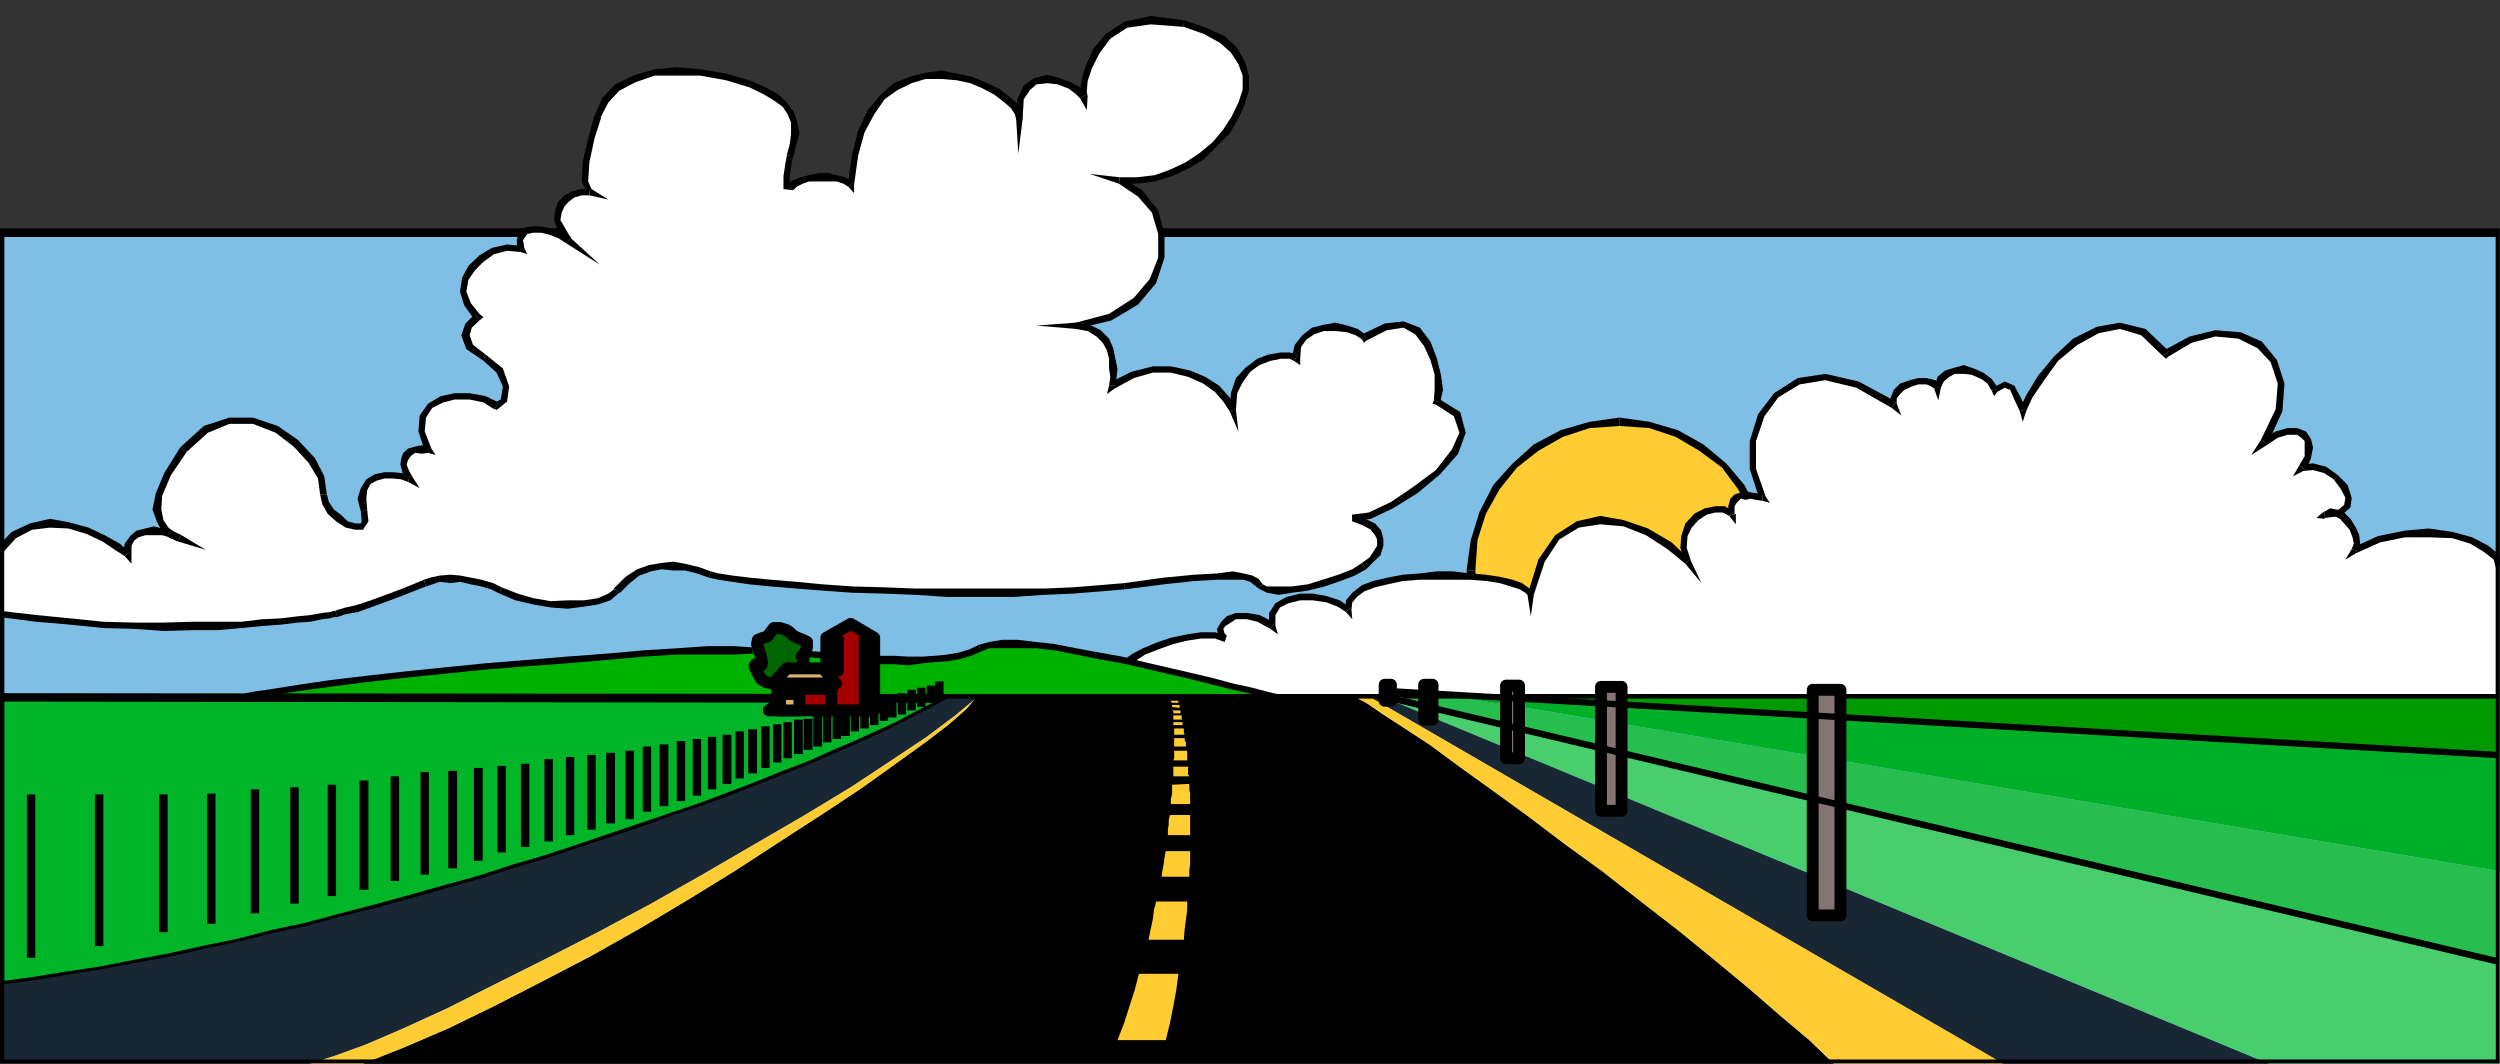 <?xml version="1.0" encoding="UTF-8" standalone="no"?>
<svg
   xmlns:ooo="http://xml.openoffice.org/svg/export"
   xmlns:dc="http://purl.org/dc/elements/1.1/"
   xmlns:cc="http://creativecommons.org/ns#"
   xmlns:rdf="http://www.w3.org/1999/02/22-rdf-syntax-ns#"
   xmlns:svg="http://www.w3.org/2000/svg"
   xmlns="http://www.w3.org/2000/svg"
   xmlns:sodipodi="http://sodipodi.sourceforge.net/DTD/sodipodi-0.dtd"
   xmlns:inkscape="http://www.inkscape.org/namespaces/inkscape"
   version="1.2"
   width="59.51mm"
   height="25.32mm"
   viewBox="0 0 5951 2532"
   preserveAspectRatio="xMidYMid"
   xml:space="preserve"
   id="svg435"
   sodipodi:docname="openroad.svg"
   style="fill-rule:evenodd;stroke-width:28.222;stroke-linejoin:round"
   inkscape:version="0.92.5 (2060ec1f9f, 2020-04-08)"><rect x="0" y="0" width="5951" height="2532" fill="#333333" stroke="none"/><sodipodi:namedview
   pagecolor="#ffffff"
   bordercolor="#666666"
   borderopacity="1"
   objecttolerance="10"
   gridtolerance="10"
   guidetolerance="10"
   inkscape:pageopacity="0"
   inkscape:pageshadow="2"
   inkscape:window-width="664"
   inkscape:window-height="487"
   id="namedview437"
   showgrid="false"
   inkscape:zoom="0.2102413"
   inkscape:cx="112.47874"
   inkscape:cy="47.848817"
   inkscape:window-x="0"
   inkscape:window-y="0"
   inkscape:window-maximized="0"
   inkscape:current-layer="svg435" />
 <defs
   class="ClipPathGroup"
   id="defs8">
  <clipPath
   id="presentation_clip_path"
   clipPathUnits="userSpaceOnUse">
   <rect
   x="0"
   y="0"
   width="21000"
   height="29700"
   id="rect2" />
  </clipPath>
  <clipPath
   id="presentation_clip_path_shrink"
   clipPathUnits="userSpaceOnUse">
   <rect
   x="21"
   y="29"
   width="20958"
   height="29641"
   id="rect5" />
  </clipPath>
 </defs>
 <defs
   class="TextShapeIndex"
   id="defs12">
  <g
   ooo:slide="id1"
   ooo:id-list="id3"
   id="g10" />
 </defs>
 <defs
   class="EmbeddedBulletChars"
   id="defs44">
  <g
   id="bullet-char-template-57356"
   transform="matrix(4.8828125e-4,0,0,-4.8828125e-4,0,0)">
   <path
   d="M 580,1141 1163,571 580,0 -4,571 Z"
   id="path14"
   inkscape:connector-curvature="0" />
  </g>
  <g
   id="bullet-char-template-57354"
   transform="matrix(4.8828125e-4,0,0,-4.8828125e-4,0,0)">
   <path
   d="M 8,1128 H 1137 V 0 H 8 Z"
   id="path17"
   inkscape:connector-curvature="0" />
  </g>
  <g
   id="bullet-char-template-10146"
   transform="matrix(4.8828125e-4,0,0,-4.8828125e-4,0,0)">
   <path
   d="M 174,0 602,739 174,1481 1456,739 Z M 1358,739 309,1346 659,739 Z"
   id="path20"
   inkscape:connector-curvature="0" />
  </g>
  <g
   id="bullet-char-template-10132"
   transform="matrix(4.8828125e-4,0,0,-4.8828125e-4,0,0)">
   <path
   d="M 2015,739 1276,0 H 717 l 543,543 H 174 v 393 h 1086 l -543,545 h 557 z"
   id="path23"
   inkscape:connector-curvature="0" />
  </g>
  <g
   id="bullet-char-template-10007"
   transform="matrix(4.8828125e-4,0,0,-4.8828125e-4,0,0)">
   <path
   d="m 0,-2 c -7,16 -16,29 -25,39 l 381,530 c -94,256 -141,385 -141,387 0,25 13,38 40,38 9,0 21,-2 34,-5 21,4 42,12 65,25 l 27,-13 111,-251 280,301 64,-25 24,25 c 21,-10 41,-24 62,-43 C 886,937 835,863 770,784 769,783 710,716 594,584 L 774,223 c 0,-27 -21,-55 -63,-84 l 16,-20 C 717,90 699,76 672,76 641,76 570,178 457,381 L 164,-76 c -22,-34 -53,-51 -92,-51 -42,0 -63,17 -64,51 -7,9 -10,24 -10,44 0,9 1,19 2,30 z"
   id="path26"
   inkscape:connector-curvature="0" />
  </g>
  <g
   id="bullet-char-template-10004"
   transform="matrix(4.8828125e-4,0,0,-4.8828125e-4,0,0)">
   <path
   d="M 285,-33 C 182,-33 111,30 74,156 52,228 41,333 41,471 c 0,78 14,145 41,201 34,71 87,106 158,106 53,0 88,-31 106,-94 l 23,-176 c 8,-64 28,-97 59,-98 l 735,706 c 11,11 33,17 66,17 42,0 63,-15 63,-46 V 965 c 0,-36 -10,-64 -30,-84 L 442,47 C 390,-6 338,-33 285,-33 Z"
   id="path29"
   inkscape:connector-curvature="0" />
  </g>
  <g
   id="bullet-char-template-9679"
   transform="matrix(4.8828125e-4,0,0,-4.8828125e-4,0,0)">
   <path
   d="M 813,0 C 632,0 489,54 383,161 276,268 223,411 223,592 c 0,181 53,324 160,431 106,107 249,161 430,161 179,0 323,-54 432,-161 108,-107 162,-251 162,-431 0,-180 -54,-324 -162,-431 C 1136,54 992,0 813,0 Z"
   id="path32"
   inkscape:connector-curvature="0" />
  </g>
  <g
   id="bullet-char-template-8226"
   transform="matrix(4.8828125e-4,0,0,-4.8828125e-4,0,0)">
   <path
   d="m 346,457 c -73,0 -137,26 -191,78 -54,51 -81,114 -81,188 0,73 27,136 81,188 54,52 118,78 191,78 73,0 134,-26 185,-79 51,-51 77,-114 77,-187 0,-75 -25,-137 -76,-188 -50,-52 -112,-78 -186,-78 z"
   id="path35"
   inkscape:connector-curvature="0" />
  </g>
  <g
   id="bullet-char-template-8211"
   transform="matrix(4.8828125e-4,0,0,-4.8828125e-4,0,0)">
   <path
   d="M -4,459 H 1135 V 606 H -4 Z"
   id="path38"
   inkscape:connector-curvature="0" />
  </g>
  <g
   id="bullet-char-template-61548"
   transform="matrix(4.8828125e-4,0,0,-4.8828125e-4,0,0)">
   <path
   d="m 173,740 c 0,163 58,303 173,419 116,115 255,173 419,173 163,0 302,-58 418,-173 116,-116 174,-256 174,-419 0,-163 -58,-303 -174,-418 C 1067,206 928,148 765,148 601,148 462,206 346,322 231,437 173,577 173,740 Z"
   id="path41"
   inkscape:connector-curvature="0" />
  </g>
 </defs>
 <g
   id="g49"
   transform="translate(-7524,-13584)">
  <g
   id="id2"
   class="Master_Slide">
   <g
   id="bg-id2"
   class="Background" />
   <g
   id="bo-id2"
   class="BackgroundObjects" />
  </g>
 </g>
 <g
   class="SlideGroup"
   id="g433"
   transform="translate(-7524,-13584)">
  <g
   id="g431">
   <g
   id="container-id1">
    <g
   id="id1"
   class="Slide"
   clip-path="url(#presentation_clip_path)">
     <g
   class="Page"
   id="g427">
      <g
   class="Graphic"
   id="g425">
       <g
   id="id3">
        <rect
   class="BoundingBox"
   x="7524"
   y="13584"
   width="5951"
   height="2532"
   id="rect51"
   style="fill:none;stroke:none" />
        <defs
   id="defs56">
         <clipPath
   id="clip_path_1"
   clipPathUnits="userSpaceOnUse">
          <path
   d="m 7524,13584 h 5950 v 2531 H 7524 Z"
   id="path53"
   inkscape:connector-curvature="0" />
         </clipPath>
        </defs>
        <g
   clip-path="url(#clip_path_1)"
   id="g422">
         <path
   d="M 13475,16116 V 14138 H 7524 v 1978 z"
   id="path58"
   inkscape:connector-curvature="0"
   style="fill:#7fbfe5;stroke:none" />
         <path
   d="m 13475,14148 -10,-10 v 1978 h 20 v -1978 l -10,-10 10,10 v -10 h -10 z"
   id="path60"
   inkscape:connector-curvature="0"
   style="fill:#000000;stroke:none" />
         <path
   d="m 7534,14138 -10,10 h 5951 v -20 H 7524 l -10,10 10,-10 h -10 v 10 z"
   id="path62"
   inkscape:connector-curvature="0"
   style="fill:#000000;stroke:none" />
         <path
   d="m 7524,16106 10,10 v -1978 h -20 v 1978 l 10,10 -10,-10 v 10 h 10 z"
   id="path64"
   inkscape:connector-curvature="0"
   style="fill:#000000;stroke:none" />
         <path
   d="m 13465,16116 10,-10 H 7524 v 20 h 5951 l 10,-10 -10,10 h 10 v -10 z"
   id="path66"
   inkscape:connector-curvature="0"
   style="fill:#000000;stroke:none" />
         <path
   d="m 11379,14588 71,8 66,20 58,33 54,43 40,51 33,61 21,66 7,72 -7,68 -21,66 -33,59 -40,53 -54,41 -58,33 -66,20 -71,8 -71,-8 -67,-20 -61,-33 -50,-41 -44,-53 -33,-59 -20,-66 -8,-68 8,-72 20,-66 33,-61 44,-51 50,-43 61,-33 67,-20 z"
   id="path68"
   inkscape:connector-curvature="0"
   style="fill:#ffcc33;stroke:none" />
         <path
   d="m 11740,14942 v 0 l -11,-72 -20,-68 -33,-64 -43,-51 -54,-45 -61,-34 -68,-20 -71,-10 v 20 l 71,5 63,21 56,33 54,40 38,51 33,59 20,63 5,72 v 0 z"
   id="path70"
   inkscape:connector-curvature="0"
   style="fill:#000000;stroke:none" />
         <path
   d="m 11379,15300 v 0 l 71,-10 68,-21 61,-33 54,-43 43,-53 33,-61 20,-69 11,-68 h -21 l -5,68 -20,64 -33,56 -38,53 -54,38 -56,33 -63,21 -71,5 v 0 z"
   id="path72"
   inkscape:connector-curvature="0"
   style="fill:#000000;stroke:none" />
         <path
   d="m 11015,14942 v 0 l 10,68 21,69 33,61 46,53 50,43 64,33 69,21 71,10 v -20 l -71,-5 -64,-21 -58,-33 -51,-38 -41,-53 -33,-56 -20,-64 -5,-68 v 0 z"
   id="path74"
   inkscape:connector-curvature="0"
   style="fill:#000000;stroke:none" />
         <path
   d="m 11379,14578 v 0 l -71,10 -69,20 -64,34 -50,45 -46,51 -33,64 -21,68 -10,72 h 21 l 5,-72 20,-63 33,-59 41,-51 51,-40 58,-33 64,-21 71,-5 v 0 z"
   id="path76"
   inkscape:connector-curvature="0"
   style="fill:#000000;stroke:none" />
         <path
   d="m 10545,15247 h 2930 v -39 -89 -104 -79 l -8,-25 -25,-20 -36,-21 -45,-12 -56,-5 -56,2 -61,13 -59,25 6,-15 -3,-18 -8,-18 -12,-17 -13,-13 -15,-8 -13,-2 -13,7 36,-5 18,-15 2,-20 -10,-26 -20,-23 -26,-17 -28,-8 -25,2 13,-25 2,-23 -2,-18 -11,-12 -15,-8 h -23 l -25,8 -31,17 36,-76 5,-63 -18,-54 -33,-38 -48,-23 -58,-5 -59,15 -58,33 -54,-50 -56,-16 -53,11 -53,27 -46,41 -36,46 -28,43 -15,33 -13,-28 -12,-25 -18,-8 -23,13 -13,-20 -17,-13 -23,-10 -21,-5 -22,2 -18,8 -15,12 -8,21 -10,-10 -16,-5 h -20 l -18,5 -20,7 -13,13 -7,15 v 15 l -87,-48 -76,-18 -63,11 -54,33 -35,48 -21,61 v 66 l 23,69 -15,-3 -13,-2 h -12 -11 l -10,5 -7,7 -6,13 v 18 l -17,-10 h -21 l -22,5 -23,12 -18,21 -10,25 -3,28 10,33 -43,-38 -53,-33 -56,-20 -56,-8 -53,10 -49,31 -38,56 -25,81 -8,-10 -15,-10 -23,-8 -28,-8 -33,-5 -38,-2 -41,-3 h -38 l -40,3 -41,2 -36,8 -33,8 -25,10 -20,15 -13,15 -3,21 -23,-16 -28,-10 -33,-5 h -30 l -31,8 -22,12 -13,21 v 28 l -33,-18 -28,-5 h -26 l -17,7 -13,11 -8,12 3,13 10,10 -25,-7 h -33 l -33,5 -36,7 -36,13 -30,13 -23,12 -18,13 z"
   id="path78"
   inkscape:connector-curvature="0"
   style="fill:#ffffff;stroke:none" />
         <path
   d="m 13465,15247 10,-11 h -2930 v 21 h 2930 l 10,-10 -10,10 h 10 v -10 z"
   id="path80"
   inkscape:connector-curvature="0"
   style="fill:#000000;stroke:none" />
         <path
   d="m 13465,14936 v 0 79 104 89 39 h 20 v -39 -89 -104 -79 0 z"
   id="path82"
   inkscape:connector-curvature="0"
   style="fill:#000000;stroke:none" />
         <path
   d="m 13122,14891 10,10 58,-26 59,-12 h 56 l 56,2 43,13 33,20 23,18 5,20 h 20 l -10,-30 -28,-23 -38,-20 -48,-13 -56,-8 -56,5 -64,13 -58,26 10,10 -15,-5 -15,25 25,-15 z"
   id="path84"
   inkscape:connector-curvature="0"
   style="fill:#000000;stroke:none" />
         <path
   d="m 13058,14802 5,12 8,-5 10,3 13,7 10,11 13,15 7,18 3,15 -5,13 15,5 5,-18 -2,-20 -8,-18 -13,-21 -15,-15 -18,-7 -15,-3 -18,10 5,13 -5,-13 -15,13 20,2 z"
   id="path86"
   inkscape:connector-curvature="0"
   style="fill:#000000;stroke:none" />
         <path
   d="m 12997,14692 10,13 23,-2 26,7 23,15 17,23 11,21 -3,17 -13,11 -33,5 v 15 l 38,-5 23,-20 3,-23 -10,-31 -23,-23 -28,-20 -31,-8 -28,3 11,13 -16,-11 -15,26 25,-13 z"
   id="path88"
   inkscape:connector-curvature="0"
   style="fill:#000000;stroke:none" />
         <path
   d="m 12906,14631 13,13 27,-18 23,-7 h 23 l 10,7 8,8 v 15 21 l -13,22 16,11 12,-28 5,-26 -5,-20 -12,-18 -21,-8 h -23 l -28,8 -33,18 13,13 -15,-11 -23,36 36,-23 z"
   id="path90"
   inkscape:connector-curvature="0"
   style="fill:#000000;stroke:none" />
         <path
   d="m 12672,14431 13,2 56,-33 56,-15 55,5 46,23 31,33 17,51 -5,61 -35,73 15,11 36,-79 5,-66 -18,-56 -36,-44 -50,-22 -61,-5 -61,15 -61,33 12,2 -15,11 8,7 5,-5 z"
   id="path92"
   inkscape:connector-curvature="0"
   style="fill:#000000;stroke:none" />
         <path
   d="m 12332,14563 h 15 l 15,-33 28,-41 33,-46 46,-38 51,-28 50,-10 51,15 51,49 15,-11 -56,-53 -61,-15 -55,10 -56,28 -46,43 -38,46 -28,46 -15,33 h 15 l -15,5 7,25 8,-25 z"
   id="path94"
   inkscape:connector-curvature="0"
   style="fill:#000000;stroke:none" />
         <path
   d="m 12265,14514 13,3 18,-10 13,5 10,23 13,28 15,-5 -13,-28 -15,-28 -23,-10 -28,15 13,2 -16,5 6,13 7,-10 z"
   id="path96"
   inkscape:connector-curvature="0"
   style="fill:#000000;stroke:none" />
         <path
   d="m 12128,14509 16,-2 7,-15 13,-11 13,-7 h 22 l 18,2 23,10 15,11 10,17 16,-5 -16,-23 -20,-15 -23,-10 -23,-8 -22,6 -23,7 -18,15 -8,26 16,-3 -16,5 10,28 6,-30 z"
   id="path98"
   inkscape:connector-curvature="0"
   style="fill:#000000;stroke:none" />
         <path
   d="m 12027,14555 12,-10 v -13 l 8,-10 10,-10 18,-8 15,-5 h 20 l 11,5 7,5 16,-5 -13,-15 -21,-5 h -20 l -20,5 -23,8 -15,15 -8,20 v 18 l 13,-10 -10,15 23,18 -11,-28 z"
   id="path100"
   inkscape:connector-curvature="0"
   style="fill:#000000;stroke:none" />
         <path
   d="m 11719,14776 8,-10 -23,-66 v -66 l 20,-59 33,-45 51,-31 61,-10 74,18 84,48 10,-15 -89,-48 -79,-18 -66,10 -56,36 -38,50 -20,64 v 66 l 23,71 7,-10 v 15 l 18,5 -10,-15 z"
   id="path102"
   inkscape:connector-curvature="0"
   style="fill:#000000;stroke:none" />
         <path
   d="m 11640,14812 13,-5 v -18 l 5,-8 5,-5 5,-5 11,3 12,-3 13,3 15,2 v -15 l -15,-3 -13,-2 -12,-3 -11,3 -15,5 -10,10 -5,18 v 18 l 13,-5 -11,10 16,20 v -25 z"
   id="path104"
   inkscape:connector-curvature="0"
   style="fill:#000000;stroke:none" />
         <path
   d="m 11536,14926 13,-7 -10,-31 2,-28 10,-20 16,-18 20,-13 20,-5 h 18 l 15,8 11,-10 -21,-13 h -23 l -25,5 -25,13 -21,23 -10,30 -2,28 10,36 12,-8 -10,10 38,46 -25,-53 z"
   id="path106"
   inkscape:connector-curvature="0"
   style="fill:#000000;stroke:none" />
         <path
   d="m 11160,15000 h 15 l 26,-79 35,-53 46,-28 51,-8 56,5 53,21 51,33 43,35 10,-10 -43,-41 -56,-33 -58,-20 -56,-10 -56,13 -51,33 -40,58 -26,84 h 15 -15 l 8,51 7,-51 z"
   id="path108"
   inkscape:connector-curvature="0"
   style="fill:#000000;stroke:none" />
         <path
   d="m 10728,15041 13,-5 2,-18 11,-13 17,-13 26,-10 30,-7 36,-8 41,-3 h 40 38 41 l 38,3 33,5 26,8 22,7 13,8 5,5 h 15 l -10,-15 -18,-13 -22,-8 -31,-7 -33,-5 -38,-3 -41,-5 h -38 l -40,5 -41,3 -36,7 -35,8 -26,10 -23,18 -15,18 -2,23 12,-6 -10,11 15,17 -2,-22 z"
   id="path110"
   inkscape:connector-curvature="0"
   style="fill:#000000;stroke:none" />
         <path
   d="m 10548,15081 12,-7 v -26 l 11,-18 20,-10 28,-7 h 30 l 33,5 26,10 20,13 10,-11 -25,-17 -31,-10 -33,-6 h -30 l -33,8 -26,15 -15,23 v 31 l 13,-8 -10,15 18,13 -6,-20 z"
   id="path112"
   inkscape:connector-curvature="0"
   style="fill:#000000;stroke:none" />
         <path
   d="m 10439,15112 5,-15 -5,-5 -3,-11 5,-7 13,-8 12,-8 h 26 l 25,6 31,17 10,-15 -36,-18 -30,-5 h -26 l -22,8 -13,13 -10,17 2,16 16,15 5,-15 z"
   id="path114"
   inkscape:connector-curvature="0"
   style="fill:#000000;stroke:none" />
         <path
   d="m 10207,15153 5,15 18,-13 20,-13 31,-12 36,-13 33,-8 33,-5 h 33 l 23,8 5,-15 -28,-8 h -33 l -33,5 -39,8 -35,12 -31,13 -25,13 -18,13 5,15 -5,-15 -15,10 20,5 z"
   id="path116"
   inkscape:connector-curvature="0"
   style="fill:#000000;stroke:none" />
         <path
   d="m 10545,15236 v 3 l -338,-86 v 15 l 338,86 v 3 -3 3 0 z"
   id="path118"
   inkscape:connector-curvature="0"
   style="fill:#000000;stroke:none" />
         <path
   d="m 8091,15247 33,-8 48,-8 63,-10 74,-10 84,-10 89,-10 97,-11 99,-10 99,-7 96,-8 94,-8 89,-7 82,-5 71,-3 h 61 45 l 39,3 38,2 38,3 38,2 38,3 38,5 38,3 36,2 h 35 l 33,3 33,-3 31,-2 30,-3 28,-5 26,-8 23,-10 22,-8 31,-2 h 36 l 43,2 45,6 51,10 54,10 56,10 53,13 56,12 56,13 51,13 48,13 46,10 38,10 33,8 h -33 -56 -79 -97 -111 -122 -130 -135 -137 -134 -130 -122 -109 -94 -77 -55 -49 -53 -64 -66 -71 -71 -74 -71 -68 -64 -58 -54 -40 -33 -21 z"
   id="path120"
   inkscape:connector-curvature="0"
   style="fill:#00b200;stroke:none" />
         <path
   d="m 9315,15125 v 0 l -45,-3 h -61 l -71,5 -82,5 -89,8 -94,7 -96,8 -99,8 -99,10 -97,10 -89,10 -84,10 -74,11 -63,10 -48,7 -36,8 5,15 31,-7 48,-8 63,-10 74,-10 84,-11 89,-10 97,-10 99,-10 99,-8 96,-7 94,-8 89,-8 82,-5 h 71 61 l 45,-2 v 0 z"
   id="path122"
   inkscape:connector-curvature="0"
   style="fill:#000000;stroke:none" />
         <path
   d="m 9854,15119 v 0 l -23,11 -23,7 -28,5 -30,3 -31,2 h -33 l -33,-2 h -35 -36 l -38,-3 -38,-5 -38,-2 -38,-3 -38,-2 -38,-3 -39,-2 v 15 l 39,2 38,3 38,2 38,3 38,3 38,5 38,2 36,5 h 35 l 33,3 33,-5 31,-3 30,-2 28,-5 28,-8 23,-10 v 0 z"
   id="path124"
   inkscape:connector-curvature="0"
   style="fill:#000000;stroke:none" />
         <path
   d="m 10576,15254 v -15 l -33,-8 -38,-10 -46,-10 -48,-13 -51,-12 -56,-13 -56,-13 -53,-13 -56,-10 -54,-10 -51,-10 -45,-5 -43,-5 h -36 l -31,5 -25,7 5,16 20,-8 h 31 36 43 l 45,5 51,10 54,11 56,10 53,12 56,13 56,13 51,13 48,12 46,10 38,11 33,7 v -15 18 l 81,-3 -81,-15 z"
   id="path126"
   inkscape:connector-curvature="0"
   style="fill:#000000;stroke:none" />
         <path
   d="m 8955,15257 v 0 h 55 77 94 109 122 130 134 137 135 130 122 111 97 79 56 l 33,-3 v -15 l -33,-3 h -56 -79 -97 -111 -122 -130 -135 -137 -134 -130 -122 -109 -94 -77 -55 v 0 z"
   id="path128"
   inkscape:connector-curvature="0"
   style="fill:#000000;stroke:none" />
         <path
   d="m 8088,15239 3,18 h 7 21 33 40 54 58 64 68 71 74 71 71 66 64 53 49 v -21 h -49 -53 -64 -66 -71 -71 -74 -71 -68 -64 -58 -54 -40 -33 -21 -7 l 2,18 -5,-15 -61,18 h 64 z"
   id="path130"
   inkscape:connector-curvature="0"
   style="fill:#000000;stroke:none" />
         <path
   d="m 7524,15928 v -684 l 2254,3 -36,20 -40,20 -44,23 -48,23 -51,23 -53,23 -58,25 -59,23 -63,25 -67,26 -68,25 -69,23 -73,26 -74,25 -76,25 -77,26 -78,23 -79,25 -81,23 -82,23 -84,23 -81,20 -84,23 -84,18 -81,20 -84,18 -81,18 -81,15 -82,15 -81,13 -79,13 z"
   id="path132"
   inkscape:connector-curvature="0"
   style="fill:#00b528;stroke:none" />
         <path
   d="m 7524,15234 -10,10 v 684 h 20 v -684 l -10,10 v -20 h -10 v 10 z"
   id="path134"
   inkscape:connector-curvature="0"
   style="fill:#000000;stroke:none" />
         <path
   d="m 9783,15254 -5,-18 -2254,-2 v 20 l 2254,3 -5,-18 10,15 30,-18 h -35 z"
   id="path136"
   inkscape:connector-curvature="0"
   style="fill:#000000;stroke:none" />
         <path
   d="m 7514,15928 10,8 76,-11 79,-12 81,-13 82,-15 81,-16 81,-17 84,-18 81,-21 84,-17 87,-23 81,-21 84,-22 81,-23 81,-23 79,-26 79,-22 76,-26 76,-25 74,-26 74,-25 68,-23 69,-25 66,-26 64,-25 58,-23 59,-26 53,-22 51,-23 48,-23 43,-23 41,-20 38,-21 -10,-15 -33,20 -41,21 -43,23 -48,22 -51,23 -54,23 -58,26 -58,22 -64,26 -66,25 -69,26 -68,23 -74,25 -74,25 -76,26 -76,25 -79,23 -79,26 -81,22 -81,23 -84,23 -81,21 -82,22 -84,18 -81,21 -84,17 -81,18 -81,15 -82,16 -81,12 -79,13 -76,10 10,8 h -20 v 10 l 10,-2 z"
   id="path138"
   inkscape:connector-curvature="0"
   style="fill:#000000;stroke:none" />
         <path
   d="m 9356,15092 -5,7 -10,3 -13,5 -2,10 5,15 5,18 2,13 -2,5 h -8 l -5,-3 -3,5 6,13 10,18 12,7 13,3 10,-3 5,6 -2,20 -5,23 -3,10 -12,8 h 43 l -10,-11 v -7 l -3,-18 3,-20 2,-13 5,-5 5,-5 3,-5 2,-3 h 3 2 5 6 l 7,-8 8,-12 2,-15 -5,-6 8,-10 5,-12 v -13 l -10,-5 -13,-5 -10,-5 -5,-5 -3,-3 -7,-5 -16,-5 h -15 z"
   id="path140"
   inkscape:connector-curvature="0"
   style="fill:#006600;stroke:none" />
         <path
   d="m 9356,15092 v 0 l -5,7 -10,3 -13,5 -2,10 v 0 l 5,15 5,18 2,13 -2,5 v 0 h -8 l -5,-3 -3,5 6,13 v 0 l 10,18 12,7 13,3 10,-3 v 0 l 5,6 -2,20 -5,23 -3,10 -12,8 h 43 l -10,-11 v 0 -7 l -3,-18 3,-20 2,-13 v 0 l 5,-5 5,-5 3,-5 2,-3 v 0 h 3 2 5 6 v 0 l 7,-8 8,-12 2,-15 -5,-6 v 0 l 8,-10 5,-12 v -13 l -10,-5 v 0 l -13,-5 -10,-5 -5,-5 -3,-3 v 0 l -7,-5 -16,-5 h -15 z"
   id="path142"
   inkscape:connector-curvature="0"
   style="fill:none;stroke:#000000" />
         <path
   d="m 9605,15275 v -173 l -56,-33 -58,33 v 173 z"
   id="path144"
   inkscape:connector-curvature="0"
   style="fill:#a50000;stroke:none" />
         <path
   d="m 9605,15275 v -173 l -56,-33 -58,33 v 173 z"
   id="path146"
   inkscape:connector-curvature="0"
   style="fill:none;stroke:#000000" />
         <path
   d="m 9519,15180 v -73 h -16 v 73 z"
   id="path148"
   inkscape:connector-curvature="0"
   style="fill:#d8b272;stroke:none" />
         <path
   d="m 9519,15180 v -73 h -16 v 73 z"
   id="path150"
   inkscape:connector-curvature="0"
   style="fill:none;stroke:#000000" />
         <path
   d="m 9582,15277 v -170 h 8 v 170 z"
   id="path152"
   inkscape:connector-curvature="0"
   style="fill:#d8b272;stroke:none" />
         <path
   d="m 9582,15277 v -170 h 8 v 170 z"
   id="path154"
   inkscape:connector-curvature="0"
   style="fill:none;stroke:#000000" />
         <path
   d="m 9503,15275 v -61 h -127 v 61 z"
   id="path156"
   inkscape:connector-curvature="0"
   style="fill:#a50000;stroke:none" />
         <path
   d="m 9503,15275 v -61 h -127 v 61 z"
   id="path158"
   inkscape:connector-curvature="0"
   style="fill:none;stroke:#000000" />
         <path
   d="m 9364,15211 h 150 l -31,-36 h -86 z"
   id="path160"
   inkscape:connector-curvature="0"
   style="fill:#d8b272;stroke:none" />
         <path
   d="m 9364,15211 h 150 l -31,-36 h -86 z"
   id="path162"
   inkscape:connector-curvature="0"
   style="fill:none;stroke:#000000" />
         <path
   d="m 9498,15224 v -5 h -114 v 5 z"
   id="path164"
   inkscape:connector-curvature="0"
   style="fill:#d8b272;stroke:none" />
         <path
   d="m 9498,15224 v -5 h -114 v 5 z"
   id="path166"
   inkscape:connector-curvature="0"
   style="fill:none;stroke:#000000" />
         <path
   d="m 9427,15275 v -39 h -46 v 39 z"
   id="path168"
   inkscape:connector-curvature="0"
   style="fill:#d8b272;stroke:none" />
         <path
   d="m 9427,15275 v -39 h -46 v 39 z"
   id="path170"
   inkscape:connector-curvature="0"
   style="fill:none;stroke:#000000" />
         <path
   d="m 13475,15877 -2615,-633 -35,3 2101,869 h 549 z"
   id="path172"
   inkscape:connector-curvature="0"
   style="fill:#49ce6d;stroke:none" />
         <path
   d="m 11028,15247 2447,411 v -277 l -2355,-134 z"
   id="path174"
   inkscape:connector-curvature="0"
   style="fill:#00af28;stroke:none" />
         <path
   d="m 8718,15613 h 10 v -206 h -20 v 206 z"
   id="path176"
   inkscape:connector-curvature="0"
   style="fill:#000000;stroke:none" />
         <path
   d="m 8774,15600 h 10 v -198 h -20 v 198 z"
   id="path178"
   inkscape:connector-curvature="0"
   style="fill:#000000;stroke:none" />
         <path
   d="m 8830,15587 h 10 v -196 h -20 v 196 z"
   id="path180"
   inkscape:connector-curvature="0"
   style="fill:#000000;stroke:none" />
         <path
   d="m 8881,15572 h 10 v -186 h -20 v 186 z"
   id="path182"
   inkscape:connector-curvature="0"
   style="fill:#000000;stroke:none" />
         <path
   d="m 8932,15559 h 10 v -178 h -20 v 178 z"
   id="path184"
   inkscape:connector-curvature="0"
   style="fill:#000000;stroke:none" />
         <path
   d="m 8977,15544 h 11 v -168 h -21 v 168 z"
   id="path186"
   inkscape:connector-curvature="0"
   style="fill:#000000;stroke:none" />
         <path
   d="m 9023,15534 h 10 v -163 h -20 v 163 z"
   id="path188"
   inkscape:connector-curvature="0"
   style="fill:#000000;stroke:none" />
         <path
   d="m 9064,15516 h 10 v -155 h -20 v 155 z"
   id="path190"
   inkscape:connector-curvature="0"
   style="fill:#000000;stroke:none" />
         <path
   d="m 9104,15503 h 11 v -147 h -21 v 147 z"
   id="path192"
   inkscape:connector-curvature="0"
   style="fill:#000000;stroke:none" />
         <path
   d="m 9145,15491 h 10 v -143 h -20 v 143 z"
   id="path194"
   inkscape:connector-curvature="0"
   style="fill:#000000;stroke:none" />
         <path
   d="m 9183,15478 h 10 v -135 h -20 v 135 z"
   id="path196"
   inkscape:connector-curvature="0"
   style="fill:#000000;stroke:none" />
         <path
   d="m 9219,15463 h 10 v -125 h -20 v 125 z"
   id="path198"
   inkscape:connector-curvature="0"
   style="fill:#000000;stroke:none" />
         <path
   d="m 9254,15450 h 11 v -117 h -21 v 117 z"
   id="path200"
   inkscape:connector-curvature="0"
   style="fill:#000000;stroke:none" />
         <path
   d="m 9285,15437 h 10 v -112 h -20 v 112 z"
   id="path202"
   inkscape:connector-curvature="0"
   style="fill:#000000;stroke:none" />
         <path
   d="m 9315,15425 h 11 v -105 h -21 v 105 z"
   id="path204"
   inkscape:connector-curvature="0"
   style="fill:#000000;stroke:none" />
         <path
   d="m 9346,15412 h 10 v -99 h -20 v 99 z"
   id="path206"
   inkscape:connector-curvature="0"
   style="fill:#000000;stroke:none" />
         <path
   d="m 9374,15399 h 10 v -91 h -20 v 91 z"
   id="path208"
   inkscape:connector-curvature="0"
   style="fill:#000000;stroke:none" />
         <path
   d="m 9399,15389 h 10 v -86 h -20 v 86 z"
   id="path210"
   inkscape:connector-curvature="0"
   style="fill:#000000;stroke:none" />
         <path
   d="m 9425,15379 h 10 v -82 h -21 v 82 z"
   id="path212"
   inkscape:connector-curvature="0"
   style="fill:#000000;stroke:none" />
         <path
   d="m 9448,15369 h 10 v -74 h -21 v 74 z"
   id="path214"
   inkscape:connector-curvature="0"
   style="fill:#000000;stroke:none" />
         <path
   d="m 9470,15361 h 11 v -74 h -21 v 74 z"
   id="path216"
   inkscape:connector-curvature="0"
   style="fill:#000000;stroke:none" />
         <path
   d="m 9493,15351 h 10 v -71 h -20 v 71 z"
   id="path218"
   inkscape:connector-curvature="0"
   style="fill:#000000;stroke:none" />
         <path
   d="m 9516,15343 h 10 v -68 h -20 v 68 z"
   id="path220"
   inkscape:connector-curvature="0"
   style="fill:#000000;stroke:none" />
         <path
   d="m 9536,15336 h 11 v -67 h -21 v 67 z"
   id="path222"
   inkscape:connector-curvature="0"
   style="fill:#000000;stroke:none" />
         <path
   d="m 9559,15325 h 10 v -63 h -20 v 63 z"
   id="path224"
   inkscape:connector-curvature="0"
   style="fill:#000000;stroke:none" />
         <path
   d="m 9582,15318 h 10 v -61 h -20 v 61 z"
   id="path226"
   inkscape:connector-curvature="0"
   style="fill:#000000;stroke:none" />
         <path
   d="m 9605,15310 h 10 v -56 h -20 v 56 z"
   id="path228"
   inkscape:connector-curvature="0"
   style="fill:#000000;stroke:none" />
         <path
   d="m 9628,15300 h 10 v -53 h -20 v 53 z"
   id="path230"
   inkscape:connector-curvature="0"
   style="fill:#000000;stroke:none" />
         <path
   d="m 9648,15292 h 10 v -53 h -20 v 53 z"
   id="path232"
   inkscape:connector-curvature="0"
   style="fill:#000000;stroke:none" />
         <path
   d="m 9671,15285 h 10 v -51 h -20 v 51 z"
   id="path234"
   inkscape:connector-curvature="0"
   style="fill:#000000;stroke:none" />
         <path
   d="m 9694,15275 h 10 v -49 h -20 v 49 z"
   id="path236"
   inkscape:connector-curvature="0"
   style="fill:#000000;stroke:none" />
         <path
   d="m 9717,15267 h 10 v -46 h -20 v 46 z"
   id="path238"
   inkscape:connector-curvature="0"
   style="fill:#000000;stroke:none" />
         <path
   d="m 9740,15257 h 10 v -41 h -20 v 41 z"
   id="path240"
   inkscape:connector-curvature="0"
   style="fill:#000000;stroke:none" />
         <path
   d="m 9760,15249 h 10 v -43 h -20 v 43 z"
   id="path242"
   inkscape:connector-curvature="0"
   style="fill:#000000;stroke:none" />
         <path
   d="m 7598,15864 h 10 v -389 h -20 v 389 z"
   id="path244"
   inkscape:connector-curvature="0"
   style="fill:#000000;stroke:none" />
         <path
   d="m 8314,15717 h 10 v -265 h -20 v 265 z"
   id="path246"
   inkscape:connector-curvature="0"
   style="fill:#000000;stroke:none" />
         <path
   d="m 7913,15803 h 10 v -328 h -20 v 328 z"
   id="path248"
   inkscape:connector-curvature="0"
   style="fill:#000000;stroke:none" />
         <path
   d="m 8027,15783 h 10 v -310 h -20 v 310 z"
   id="path250"
   inkscape:connector-curvature="0"
   style="fill:#000000;stroke:none" />
         <path
   d="m 8131,15758 h 10 v -295 h -20 v 295 z"
   id="path252"
   inkscape:connector-curvature="0"
   style="fill:#000000;stroke:none" />
         <path
   d="m 8225,15735 h 10 v -277 h -20 v 277 z"
   id="path254"
   inkscape:connector-curvature="0"
   style="fill:#000000;stroke:none" />
         <path
   d="m 7760,15836 h 10 v -361 h -20 v 361 z"
   id="path256"
   inkscape:connector-curvature="0"
   style="fill:#000000;stroke:none" />
         <path
   d="m 8390,15702 h 11 v -260 h -21 v 260 z"
   id="path258"
   inkscape:connector-curvature="0"
   style="fill:#000000;stroke:none" />
         <path
   d="m 8464,15432 h -10 v 249 h 20 v -249 z"
   id="path260"
   inkscape:connector-curvature="0"
   style="fill:#000000;stroke:none" />
         <path
   d="m 8535,15666 h 10 v -244 h -20 v 244 z"
   id="path262"
   inkscape:connector-curvature="0"
   style="fill:#000000;stroke:none" />
         <path
   d="m 8601,15651 h 11 v -232 h -21 v 232 z"
   id="path264"
   inkscape:connector-curvature="0"
   style="fill:#000000;stroke:none" />
         <path
   d="m 8662,15633 h 11 v -221 h -21 v 221 z"
   id="path266"
   inkscape:connector-curvature="0"
   style="fill:#000000;stroke:none" />
         <path
   d="m 7524,15928 76,-10 79,-13 81,-13 82,-15 81,-15 81,-18 84,-18 81,-20 84,-18 84,-23 81,-20 84,-23 82,-23 81,-23 79,-25 78,-23 77,-26 76,-25 74,-25 73,-26 69,-23 68,-25 67,-26 63,-25 59,-23 58,-25 53,-23 51,-23 48,-23 44,-23 40,-20 36,-20 h 68 l -48,40 -68,51 -84,56 -97,64 -109,66 -117,68 -122,71 -127,72 -127,68 -125,64 -122,61 -111,56 -105,48 -88,38 -77,28 -58,18 h -737 z"
   id="path268"
   inkscape:connector-curvature="0"
   style="fill:#192633;stroke:none" />
         <path
   d="m 11889,16116 -58,-56 -69,-58 -76,-66 -81,-67 -87,-71 -88,-68 -92,-72 -91,-66 -87,-66 -84,-61 -78,-56 -69,-51 -61,-40 -51,-33 -38,-26 -23,-12 h -910 l -22,25 -41,36 -56,43 -71,51 -81,58 -92,61 -102,66 -106,69 -112,69 -114,68 -117,66 -117,61 -115,59 -109,53 -107,46 -96,38 z"
   id="path270"
   inkscape:connector-curvature="0"
   style="fill:#000000;stroke:none" />
         <path
   d="m 10792,15247 1499,869 h 633 l -2099,-869 v 0 z"
   id="path272"
   inkscape:connector-curvature="0"
   style="fill:#192633;stroke:none" />
         <path
   d="m 9846,15247 -48,40 -68,51 -84,56 -97,64 -109,66 -117,68 -122,71 -127,72 -127,68 -125,64 -122,61 -111,56 -105,48 -88,38 -77,28 -58,18 h 127 l 96,-38 107,-46 109,-53 115,-59 117,-61 117,-66 114,-68 112,-69 106,-69 102,-66 92,-61 81,-58 71,-51 56,-43 41,-36 z"
   id="path274"
   inkscape:connector-curvature="0"
   style="fill:#ffcc33;stroke:none" />
         <path
   d="m 10756,15247 h 36 l 1501,869 h -404 l -58,-56 -69,-58 -76,-66 -81,-67 -87,-71 -88,-68 -92,-72 -91,-66 -87,-66 -84,-61 -78,-56 -69,-51 -61,-40 -51,-33 -38,-26 z"
   id="path276"
   inkscape:connector-curvature="0"
   style="fill:#ffcc33;stroke:none" />
         <path
   d="m 10329,15257 v -3 0 -2 0 h -18 v 0 2 0 l 3,3 z"
   id="path278"
   inkscape:connector-curvature="0"
   style="fill:#ffcc33;stroke:none" />
         <path
   d="m 10357,15524 v 12 11 12 13 h -53 v -13 l 2,-12 v -11 l 3,-12 z"
   id="path280"
   inkscape:connector-curvature="0"
   style="fill:#ffcc33;stroke:none" />
         <path
   d="m 10357,15610 v 15 16 l -2,15 v 15 h -66 l 2,-15 3,-15 2,-16 3,-15 z"
   id="path282"
   inkscape:connector-curvature="0"
   style="fill:#ffcc33;stroke:none" />
         <path
   d="m 10350,15730 v 20 l -3,23 -3,23 -2,25 h -84 l 5,-25 5,-23 3,-23 5,-20 z"
   id="path284"
   inkscape:connector-curvature="0"
   style="fill:#ffcc33;stroke:none" />
         <path
   d="m 10329,15902 -5,39 -7,38 -8,40 -10,41 h -115 l 16,-41 12,-38 13,-40 10,-39 z"
   id="path286"
   inkscape:connector-curvature="0"
   style="fill:#ffcc33;stroke:none" />
         <path
   d="m 10355,15450 v 13 l 2,10 v 13 12 h -46 v -12 l 3,-11 v -12 -11 z"
   id="path288"
   inkscape:connector-curvature="0"
   style="fill:#ffcc33;stroke:none" />
         <path
   d="m 10352,15409 v 5 5 8 l 3,5 h -38 v -5 -8 -5 -5 z"
   id="path290"
   inkscape:connector-curvature="0"
   style="fill:#ffcc33;stroke:none" />
         <path
   d="m 10350,15394 v -5 -8 -5 -5 h -31 v 5 5 8 l -2,5 z"
   id="path292"
   inkscape:connector-curvature="0"
   style="fill:#ffcc33;stroke:none" />
         <path
   d="m 10344,15341 v 5 l 3,5 v 5 5 h -28 v -5 -5 -5 -5 z"
   id="path294"
   inkscape:connector-curvature="0"
   style="fill:#ffcc33;stroke:none" />
         <path
   d="m 10342,15318 v 2 5 3 l 2,5 h -25 v -5 -3 -5 -2 z"
   id="path296"
   inkscape:connector-curvature="0"
   style="fill:#ffcc33;stroke:none" />
         <path
   d="m 10317,15303 v 2 0 3 2 h 22 v -2 -3 0 -2 z"
   id="path298"
   inkscape:connector-curvature="0"
   style="fill:#ffcc33;stroke:none" />
         <path
   d="m 10317,15287 v 3 2 3 2 h 22 l -2,-2 v -3 -2 -3 z"
   id="path300"
   inkscape:connector-curvature="0"
   style="fill:#ffcc33;stroke:none" />
         <path
   d="m 10334,15275 v 2 0 3 2 h -17 v -2 -3 0 l -3,-2 z"
   id="path302"
   inkscape:connector-curvature="0"
   style="fill:#ffcc33;stroke:none" />
         <path
   d="m 10314,15262 v 2 0 3 0 l 18,2 v -2 -3 0 -2 z"
   id="path304"
   inkscape:connector-curvature="0"
   style="fill:#ffcc33;stroke:none" />
         <path
   d="m 13475,15381 v -134 h -2355 z"
   id="path306"
   inkscape:connector-curvature="0"
   style="fill:#009900;stroke:none" />
         <path
   d="m 10860,15244 2615,633 v -219 l -2447,-411 h -165 z"
   id="path308"
   inkscape:connector-curvature="0"
   style="fill:#26bf4f;stroke:none" />
         <path
   d="m 13475,14148 -10,-10 v 1978 h 20 v -1978 l -10,-10 10,10 v -10 h -10 z"
   id="path310"
   inkscape:connector-curvature="0"
   style="fill:#000000;stroke:none" />
         <path
   d="m 7534,14138 -10,10 h 5951 v -20 H 7524 l -10,10 10,-10 h -10 v 10 z"
   id="path312"
   inkscape:connector-curvature="0"
   style="fill:#000000;stroke:none" />
         <path
   d="m 7524,16106 10,10 v -1978 h -20 v 1978 l 10,10 -10,-10 v 10 h 10 z"
   id="path314"
   inkscape:connector-curvature="0"
   style="fill:#000000;stroke:none" />
         <path
   d="m 13465,16116 10,-10 H 7524 v 20 h 5951 l 10,-10 -10,10 h 10 v -10 z"
   id="path316"
   inkscape:connector-curvature="0"
   style="fill:#000000;stroke:none" />
         <path
   d="m 10835,15252 v -38 h -15 v 38 z"
   id="path318"
   inkscape:connector-curvature="0"
   style="fill:#847575;stroke:none" />
         <path
   d="m 10835,15252 v -38 h -15 v 38 z"
   id="path320"
   inkscape:connector-curvature="0"
   style="fill:none;stroke:#000000" />
         <path
   d="m 10934,15297 v -83 h -20 v 83 z"
   id="path322"
   inkscape:connector-curvature="0"
   style="fill:#847575;stroke:none" />
         <path
   d="m 10934,15297 v -83 h -20 v 83 z"
   id="path324"
   inkscape:connector-curvature="0"
   style="fill:none;stroke:#000000" />
         <path
   d="m 11140,15389 v -173 h -31 v 173 z"
   id="path326"
   inkscape:connector-curvature="0"
   style="fill:#847575;stroke:none" />
         <path
   d="m 11140,15389 v -173 h -31 v 173 z"
   id="path328"
   inkscape:connector-curvature="0"
   style="fill:none;stroke:#000000" />
         <path
   d="m 11384,15514 v -295 h -49 v 295 z"
   id="path330"
   inkscape:connector-curvature="0"
   style="fill:#847575;stroke:none" />
         <path
   d="m 11384,15514 v -295 h -49 v 295 z"
   id="path332"
   inkscape:connector-curvature="0"
   style="fill:none;stroke:#000000" />
         <path
   d="m 11905,15763 v -537 h -66 v 537 z"
   id="path334"
   inkscape:connector-curvature="0"
   style="fill:#847575;stroke:none" />
         <path
   d="m 11905,15763 v -537 h -66 v 537 z"
   id="path336"
   inkscape:connector-curvature="0"
   style="fill:none;stroke:#000000" />
         <path
   d="m 9404,13955 8,-28 5,-25 -3,-26 -7,-23 -15,-20 -21,-18 -28,-15 -33,-15 -58,-18 -61,-10 -56,-3 -53,3 -49,15 -40,20 -28,31 -18,38 -15,53 -13,56 -3,46 11,26 h -18 l -20,5 -16,10 -12,13 -8,17 -3,21 11,23 17,25 -23,-13 -20,-7 -23,-5 h -20 l -15,2 -10,10 -6,13 3,20 -33,-2 -33,7 -28,18 -23,23 -15,26 -5,30 10,31 23,30 -21,20 -7,23 10,28 36,26 35,30 15,38 -5,33 -17,13 -28,-15 -36,-8 h -36 l -30,8 -28,15 -18,25 -2,36 15,43 h -15 -16 l -12,5 -8,8 -5,10 -3,13 6,15 7,18 -18,-5 -20,-3 h -20 l -21,5 -17,11 -11,17 -5,23 5,28 3,26 -8,12 h -15 l -20,-5 -21,-15 -17,-15 -13,-21 -5,-20 -5,-41 -23,-40 -38,-41 -46,-33 -56,-20 h -56 l -56,20 -53,48 -38,59 -20,48 -5,36 7,28 13,20 15,13 13,5 5,2 -20,-10 -21,-5 -20,-3 -20,3 -18,5 -13,10 -10,16 -3,22 -22,-17 -34,-21 -38,-18 -45,-12 -44,-5 -45,7 -41,21 -33,35 v 153 l 86,10 82,8 78,7 74,3 71,2 66,-2 h 61 l 56,-3 51,-5 43,-2 41,-6 30,-2 28,-5 18,-3 10,-2 h 5 l 5,-3 18,-5 26,-5 30,-10 33,-13 36,-13 33,-12 30,-13 16,-5 20,-5 h 25 23 l 26,5 25,5 25,8 21,10 38,15 40,10 41,8 h 41 l 38,-3 33,-5 28,-10 18,-15 25,-26 26,-17 27,-11 28,-5 h 28 l 28,3 31,8 28,10 20,5 33,5 41,5 51,5 61,5 63,5 71,5 74,3 76,2 76,3 h 79 76 l 74,-3 69,-2 63,-5 59,-5 94,-13 73,-8 54,-2 38,-3 25,3 18,5 13,7 10,11 15,7 28,3 31,-3 38,-5 38,-10 38,-13 33,-12 25,-16 18,-15 13,-15 8,-18 v -15 l -6,-15 -12,-16 -21,-10 -28,-10 41,-5 53,-26 56,-35 54,-43 40,-49 18,-45 -13,-44 -48,-30 5,-28 -2,-36 -10,-38 -16,-35 -23,-31 -33,-15 -43,5 -51,25 -17,-12 -23,-8 -28,-5 -28,2 -26,8 -20,15 -15,21 -5,28 -15,-5 h -21 l -28,5 -25,10 -26,18 -20,25 -13,31 -2,40 -15,-25 -23,-26 -31,-20 -35,-15 -44,-10 h -43 l -48,12 -48,26 2,-21 v -20 l -2,-23 -5,-23 -11,-20 -17,-18 -23,-13 -31,-5 82,-20 61,-38 40,-48 21,-56 v -56 l -16,-54 -35,-43 -49,-30 h 41 l 43,-5 38,-13 39,-18 35,-23 31,-28 28,-30 20,-33 15,-33 10,-33 v -34 l -10,-30 -18,-31 -28,-25 -40,-20 -51,-18 -79,-8 -58,10 -43,28 -28,36 -18,38 -10,33 -3,26 v 10 l -13,-13 -20,-13 -25,-10 -28,-5 -28,5 -21,15 -15,28 -2,49 -3,-16 -10,-17 -18,-16 -23,-17 -30,-16 -31,-12 -35,-8 -36,-5 -38,2 -36,11 -35,15 -31,25 -28,36 -22,46 -16,56 -10,71 -15,-10 -18,-5 -20,-3 h -23 l -23,3 -18,5 -18,7 -10,10 h -7 v -28 l 5,-33 z"
   id="path338"
   inkscape:connector-curvature="0"
   style="fill:#ffffff;stroke:none" />
         <path
   d="m 9308,13792 v 0 l 33,16 25,15 21,15 12,18 8,20 v 26 l -3,25 -7,26 15,5 8,-31 7,-25 -5,-26 -8,-25 -17,-23 -21,-20 -30,-16 -33,-15 v 0 z"
   id="path340"
   inkscape:connector-curvature="0"
   style="fill:#000000;stroke:none" />
         <path
   d="m 8955,13864 v -3 l 17,-33 26,-28 38,-20 46,-16 h 53 56 l 61,11 56,17 5,-15 -61,-18 -61,-10 -56,-5 -53,5 -51,15 -43,21 -31,33 -18,43 v -2 z"
   id="path342"
   inkscape:connector-curvature="0"
   style="fill:#000000;stroke:none" />
         <path
   d="m 8927,14049 5,-15 -8,-18 3,-46 12,-56 16,-50 -16,-5 -15,55 -13,56 -2,46 13,33 5,-15 v 15 l 45,10 -40,-25 z"
   id="path344"
   inkscape:connector-curvature="0"
   style="fill:#000000;stroke:none" />
         <path
   d="m 8873,14164 10,-13 -15,-26 -10,-17 3,-18 7,-15 10,-11 13,-10 18,-5 h 18 v -15 h -18 l -23,5 -18,10 -15,15 -8,21 -2,23 10,28 20,25 10,-13 -10,16 79,50 -69,-63 z"
   id="path346"
   inkscape:connector-curvature="0"
   style="fill:#000000;stroke:none" />
         <path
   d="m 8764,14184 8,-10 -3,-18 5,-8 5,-7 13,-3 h 20 l 21,5 20,8 20,13 10,-16 -25,-12 -20,-8 -26,-5 h -20 l -18,2 -15,13 -5,18 2,23 8,-10 v 15 l 15,5 -7,-15 z"
   id="path348"
   inkscape:connector-curvature="0"
   style="fill:#000000;stroke:none" />
         <path
   d="m 8665,14347 v -16 l -20,-25 -11,-28 5,-28 16,-23 20,-20 25,-18 31,-8 33,3 v -15 l -33,-3 -36,8 -30,18 -26,25 -15,28 -5,33 10,33 26,36 v -16 l 10,16 10,-8 -10,-8 z"
   id="path350"
   inkscape:connector-curvature="0"
   style="fill:#000000;stroke:none" />
         <path
   d="m 8680,14428 v 0 l -30,-23 -8,-23 5,-18 18,-17 -10,-16 -23,23 -10,28 12,33 41,28 v 0 z"
   id="path352"
   inkscape:connector-curvature="0"
   style="fill:#000000;stroke:none" />
         <path
   d="m 8700,14558 6,2 25,-20 5,-36 -15,-43 -41,-33 -5,15 31,28 15,33 -5,31 -10,5 5,2 -11,16 h 3 l 3,2 z"
   id="path354"
   inkscape:connector-curvature="0"
   style="fill:#000000;stroke:none" />
         <path
   d="m 8543,14662 8,-10 -16,-41 3,-33 15,-23 26,-13 27,-7 h 36 l 33,7 25,16 11,-16 -31,-15 -38,-7 h -36 l -33,7 -30,18 -20,28 -3,38 15,46 8,-10 v 15 l 18,5 -10,-15 z"
   id="path356"
   inkscape:connector-curvature="0"
   style="fill:#000000;stroke:none" />
         <path
   d="m 8495,14731 10,-13 -8,-15 -5,-13 3,-10 5,-8 5,-5 7,-5 16,2 15,-2 v -15 l -15,-3 -16,3 -17,5 -11,10 -5,13 -2,15 5,18 8,20 10,-13 -5,16 28,15 -18,-28 z"
   id="path358"
   inkscape:connector-curvature="0"
   style="fill:#000000;stroke:none" />
         <path
   d="m 8398,14797 v 0 l -2,-26 2,-20 8,-15 15,-8 18,-5 h 20 l 20,2 16,6 5,-16 -21,-5 -20,-2 h -20 l -23,5 -20,12 -13,21 -8,25 8,31 v 0 z"
   id="path360"
   inkscape:connector-curvature="0"
   style="fill:#000000;stroke:none" />
         <path
   d="m 8286,14761 v 0 l 5,23 13,23 20,18 23,15 23,5 h 18 l 13,-20 -3,-28 -15,5 2,23 -2,5 h -13 l -18,-5 -17,-16 -16,-12 -12,-18 -5,-18 v 0 z"
   id="path362"
   inkscape:connector-curvature="0"
   style="fill:#000000;stroke:none" />
         <path
   d="m 7969,14659 v 0 l 50,-45 51,-21 h 56 l 54,21 43,33 35,38 23,38 5,38 h 16 l -6,-43 -22,-43 -41,-44 -48,-33 -59,-20 h -56 l -61,20 -56,51 v 0 z"
   id="path364"
   inkscape:connector-curvature="0"
   style="fill:#000000;stroke:none" />
         <path
   d="m 7946,14873 7,-15 -5,-3 -10,-5 -13,-10 -12,-18 -5,-25 2,-33 21,-49 38,-56 -16,-10 -38,61 -20,48 -8,39 11,30 12,23 18,15 15,5 5,3 8,-15 -8,15 66,20 -58,-35 z"
   id="path366"
   inkscape:connector-curvature="0"
   style="fill:#000000;stroke:none" />
         <path
   d="m 7821,14908 16,-5 v -20 l 7,-13 10,-7 16,-5 h 20 20 l 18,5 18,10 10,-15 -23,-11 -23,-5 -20,-5 -20,5 -21,5 -15,13 -13,18 -5,25 15,-5 -10,10 16,18 v -23 z"
   id="path368"
   inkscape:connector-curvature="0"
   style="fill:#000000;stroke:none" />
         <path
   d="m 7534,14893 -2,5 30,-33 38,-20 43,-5 44,2 43,13 38,18 30,20 23,15 10,-10 -22,-20 -36,-20 -38,-18 -48,-13 -44,-8 -48,11 -43,20 -36,38 -2,5 2,-5 v 3 l -2,2 z"
   id="path370"
   inkscape:connector-curvature="0"
   style="fill:#000000;stroke:none" />
         <path
   d="m 7524,15038 10,8 v -153 h -20 v 153 l 10,7 -10,-7 v 7 h 10 z"
   id="path372"
   inkscape:connector-curvature="0"
   style="fill:#000000;stroke:none" />
         <path
   d="m 8322,15038 h 2 -5 l -10,3 -18,2 -28,5 -30,3 -41,5 -43,2 -51,6 h -56 -61 l -66,2 h -71 l -74,-2 -78,-8 -82,-8 -86,-10 v 15 l 86,11 82,7 78,8 74,2 71,5 66,-2 h 61 l 56,-5 51,-5 43,-3 41,-5 30,-2 28,-6 18,-2 10,-3 h 5 3 z"
   id="path374"
   inkscape:connector-curvature="0"
   style="fill:#000000;stroke:none" />
         <path
   d="m 8533,14964 v 0 l -31,13 -33,13 -35,13 -33,12 -31,10 -23,5 -20,6 -5,2 5,15 5,-2 15,-5 28,-5 31,-11 33,-12 35,-13 33,-13 31,-12 v 0 z"
   id="path376"
   inkscape:connector-curvature="0"
   style="fill:#000000;stroke:none" />
         <path
   d="m 8718,14982 v 0 l -20,-10 -28,-8 -25,-5 -26,-5 -23,-2 -25,2 -23,5 -15,5 5,16 15,-5 18,-6 25,3 23,-3 26,6 25,5 23,7 20,10 v 0 z"
   id="path378"
   inkscape:connector-curvature="0"
   style="fill:#000000;stroke:none" />
         <path
   d="m 8985,14985 h 3 l -16,12 -25,11 -33,5 h -38 l -41,2 -41,-7 -38,-11 -38,-15 -5,15 38,16 43,10 41,7 41,3 38,-5 33,-5 30,-10 21,-18 h 2 z"
   id="path380"
   inkscape:connector-curvature="0"
   style="fill:#000000;stroke:none" />
         <path
   d="m 9216,14944 v 0 l -28,-10 -33,-8 -28,-5 -28,3 -30,5 -28,10 -28,18 -28,28 15,10 23,-23 23,-18 28,-10 25,-5 28,3 h 28 l 28,7 28,10 v 0 z"
   id="path382"
   inkscape:connector-curvature="0"
   style="fill:#000000;stroke:none" />
         <path
   d="m 10200,14972 v 0 l -59,5 -63,5 -69,3 h -74 -76 -79 -76 l -76,-3 -74,-2 -71,-5 -63,-6 -61,-5 -51,-5 -41,-5 -33,-5 -18,-5 -5,15 23,5 33,5 41,6 51,5 61,5 63,5 71,5 74,2 76,3 76,5 h 79 76 l 74,-5 69,-3 63,-5 59,-5 v 0 z"
   id="path384"
   inkscape:connector-curvature="0"
   style="fill:#000000;stroke:none" />
         <path
   d="m 10530,14975 v 0 l -10,-13 -15,-8 -21,-5 -25,-5 -38,5 -54,3 -73,7 -94,13 v 15 l 94,-12 73,-8 54,-3 h 38 25 l 16,5 10,8 10,8 v 0 z"
   id="path386"
   inkscape:connector-curvature="0"
   style="fill:#000000;stroke:none" />
         <path
   d="m 10766,14924 v 0 l -23,15 -33,13 -38,12 -35,11 -38,5 h -31 -28 l -10,-5 -10,10 20,10 28,5 31,-5 38,-5 40,-10 38,-13 34,-13 27,-15 v 0 z"
   id="path388"
   inkscape:connector-curvature="0"
   style="fill:#000000;stroke:none" />
         <path
   d="m 10743,14809 v 16 l 26,10 18,10 10,13 5,10 v 15 l -8,13 -10,15 -18,13 10,15 18,-18 16,-15 7,-23 v -15 l -5,-21 -15,-17 -23,-11 -31,-10 v 16 z"
   id="path390"
   inkscape:connector-curvature="0"
   style="fill:#000000;stroke:none" />
         <path
   d="m 10937,14537 5,10 43,28 13,39 -18,40 -38,49 -54,40 -53,36 -53,25 -39,5 v 16 l 44,-6 53,-25 58,-36 54,-45 43,-49 18,-50 -13,-49 -53,-33 5,10 -15,-5 -3,8 8,2 z"
   id="path392"
   inkscape:connector-curvature="0"
   style="fill:#000000;stroke:none" />
         <path
   d="m 10766,14392 10,3 49,-25 40,-6 28,16 21,28 15,33 10,35 v 36 l -2,25 15,5 7,-30 -5,-36 -10,-40 -15,-39 -25,-33 -39,-15 -45,5 -54,26 10,2 -10,10 5,8 5,-5 z"
   id="path394"
   inkscape:connector-curvature="0"
   style="fill:#000000;stroke:none" />
         <path
   d="m 10604,14443 15,-7 2,-26 13,-18 18,-12 23,-8 h 28 l 28,3 20,7 15,10 10,-10 -20,-15 -25,-8 -28,-7 -28,5 -28,7 -23,18 -18,23 -7,31 15,-8 -10,15 15,10 v -17 z"
   id="path396"
   inkscape:connector-curvature="0"
   style="fill:#000000;stroke:none" />
         <path
   d="m 10451,14563 15,-3 3,-40 13,-26 18,-25 22,-16 26,-10 25,-5 h 21 l 10,5 10,-15 -20,-5 h -21 l -30,5 -26,10 -28,21 -23,25 -12,36 -3,40 15,-2 -15,5 21,48 -6,-51 z"
   id="path398"
   inkscape:connector-curvature="0"
   style="fill:#000000;stroke:none" />
         <path
   d="m 10164,14502 13,7 46,-25 45,-13 h 43 l 41,10 36,16 28,20 20,23 15,23 15,-5 -15,-28 -25,-28 -33,-21 -36,-15 -46,-10 h -43 l -51,13 -50,25 12,8 h -15 l -5,20 18,-13 z"
   id="path400"
   inkscape:connector-curvature="0"
   style="fill:#000000;stroke:none" />
         <path
   d="m 10085,14352 v 15 l 28,5 21,13 15,15 10,18 5,20 v 23 l 3,20 -3,21 h 15 l 3,-21 2,-20 -5,-23 -5,-25 -10,-23 -20,-20 -26,-13 -33,-5 v 15 -15 l -94,7 94,8 z"
   id="path402"
   inkscape:connector-curvature="0"
   style="fill:#000000;stroke:none" />
         <path
   d="m 10189,14006 -2,15 46,31 33,38 15,51 v 56 l -20,51 -38,45 -59,38 -79,21 v 15 l 84,-20 64,-38 43,-51 20,-61 v -56 l -15,-56 -38,-48 -51,-31 -3,15 v -15 l -71,-8 69,23 z"
   id="path404"
   inkscape:connector-curvature="0"
   style="fill:#000000;stroke:none" />
         <path
   d="m 10342,13648 v 0 l 48,17 38,21 26,23 18,28 10,27 v 34 l -10,30 -16,33 -20,31 -25,30 -31,26 -33,22 -38,18 -36,13 -43,5 h -41 v 15 h 41 l 43,-5 41,-13 38,-17 38,-23 31,-31 30,-30 21,-36 15,-33 10,-35 v -34 l -10,-33 -18,-33 -30,-28 -44,-20 -53,-18 v 0 z"
   id="path406"
   inkscape:connector-curvature="0"
   style="fill:#000000;stroke:none" />
         <path
   d="m 10095,13818 18,-5 -2,-10 2,-26 10,-30 18,-36 26,-35 40,-26 56,-8 79,6 v -16 l -79,-10 -61,13 -46,30 -30,36 -18,41 -10,35 -3,26 -2,10 18,-5 -16,10 16,28 2,-33 z"
   id="path408"
   inkscape:connector-curvature="0"
   style="fill:#000000;stroke:none" />
         <path
   d="m 9943,13869 h 15 l 3,-49 15,-22 15,-13 26,-3 25,3 26,10 17,13 10,10 16,-10 -16,-16 -22,-12 -26,-10 -30,-8 -31,8 -25,17 -15,33 -3,49 h 15 -15 l 5,81 10,-81 z"
   id="path410"
   inkscape:connector-curvature="0"
   style="fill:#000000;stroke:none" />
         <path
   d="m 9544,14029 13,-5 10,-71 15,-54 23,-43 25,-36 31,-22 33,-16 33,-10 h 38 l 36,3 33,7 30,13 28,15 23,18 15,13 10,15 3,13 h 15 l -2,-18 -10,-20 -21,-18 -23,-18 -33,-15 -30,-13 -38,-8 -36,-7 -38,5 -38,10 -38,15 -31,28 -30,36 -23,48 -15,59 -10,71 12,-5 -10,10 13,15 v -20 z"
   id="path412"
   inkscape:connector-curvature="0"
   style="fill:#000000;stroke:none" />
         <path
   d="m 9412,14037 v 0 l 8,-8 15,-8 15,-5 h 23 23 20 l 15,5 13,8 10,-10 -18,-13 -20,-5 -20,-5 h -23 l -23,5 -20,5 -21,8 -12,12 v 0 z"
   id="path414"
   inkscape:connector-curvature="0"
   style="fill:#000000;stroke:none" />
         <path
   d="m 9397,13953 v 2 l -3,15 -5,33 v 31 l 23,3 -15,-11 7,3 v -26 l 5,-33 3,-15 v 3 l -15,-5 v 0 2 z"
   id="path416"
   inkscape:connector-curvature="0"
   style="fill:#000000;stroke:none" />
         <path
   d="m 13472,15381 v -7 l -2652,-153 v 15 l 2652,153 z"
   id="path418"
   inkscape:connector-curvature="0"
   style="fill:#000000;stroke:none" />
         <path
   d="m 10827,15244 v 8 l 2640,628 v -16 l -2640,-628 z"
   id="path420"
   inkscape:connector-curvature="0"
   style="fill:#000000;stroke:none" />
        </g>
       </g>
      </g>
     </g>
    </g>
   </g>
  </g>
 </g>
</svg>